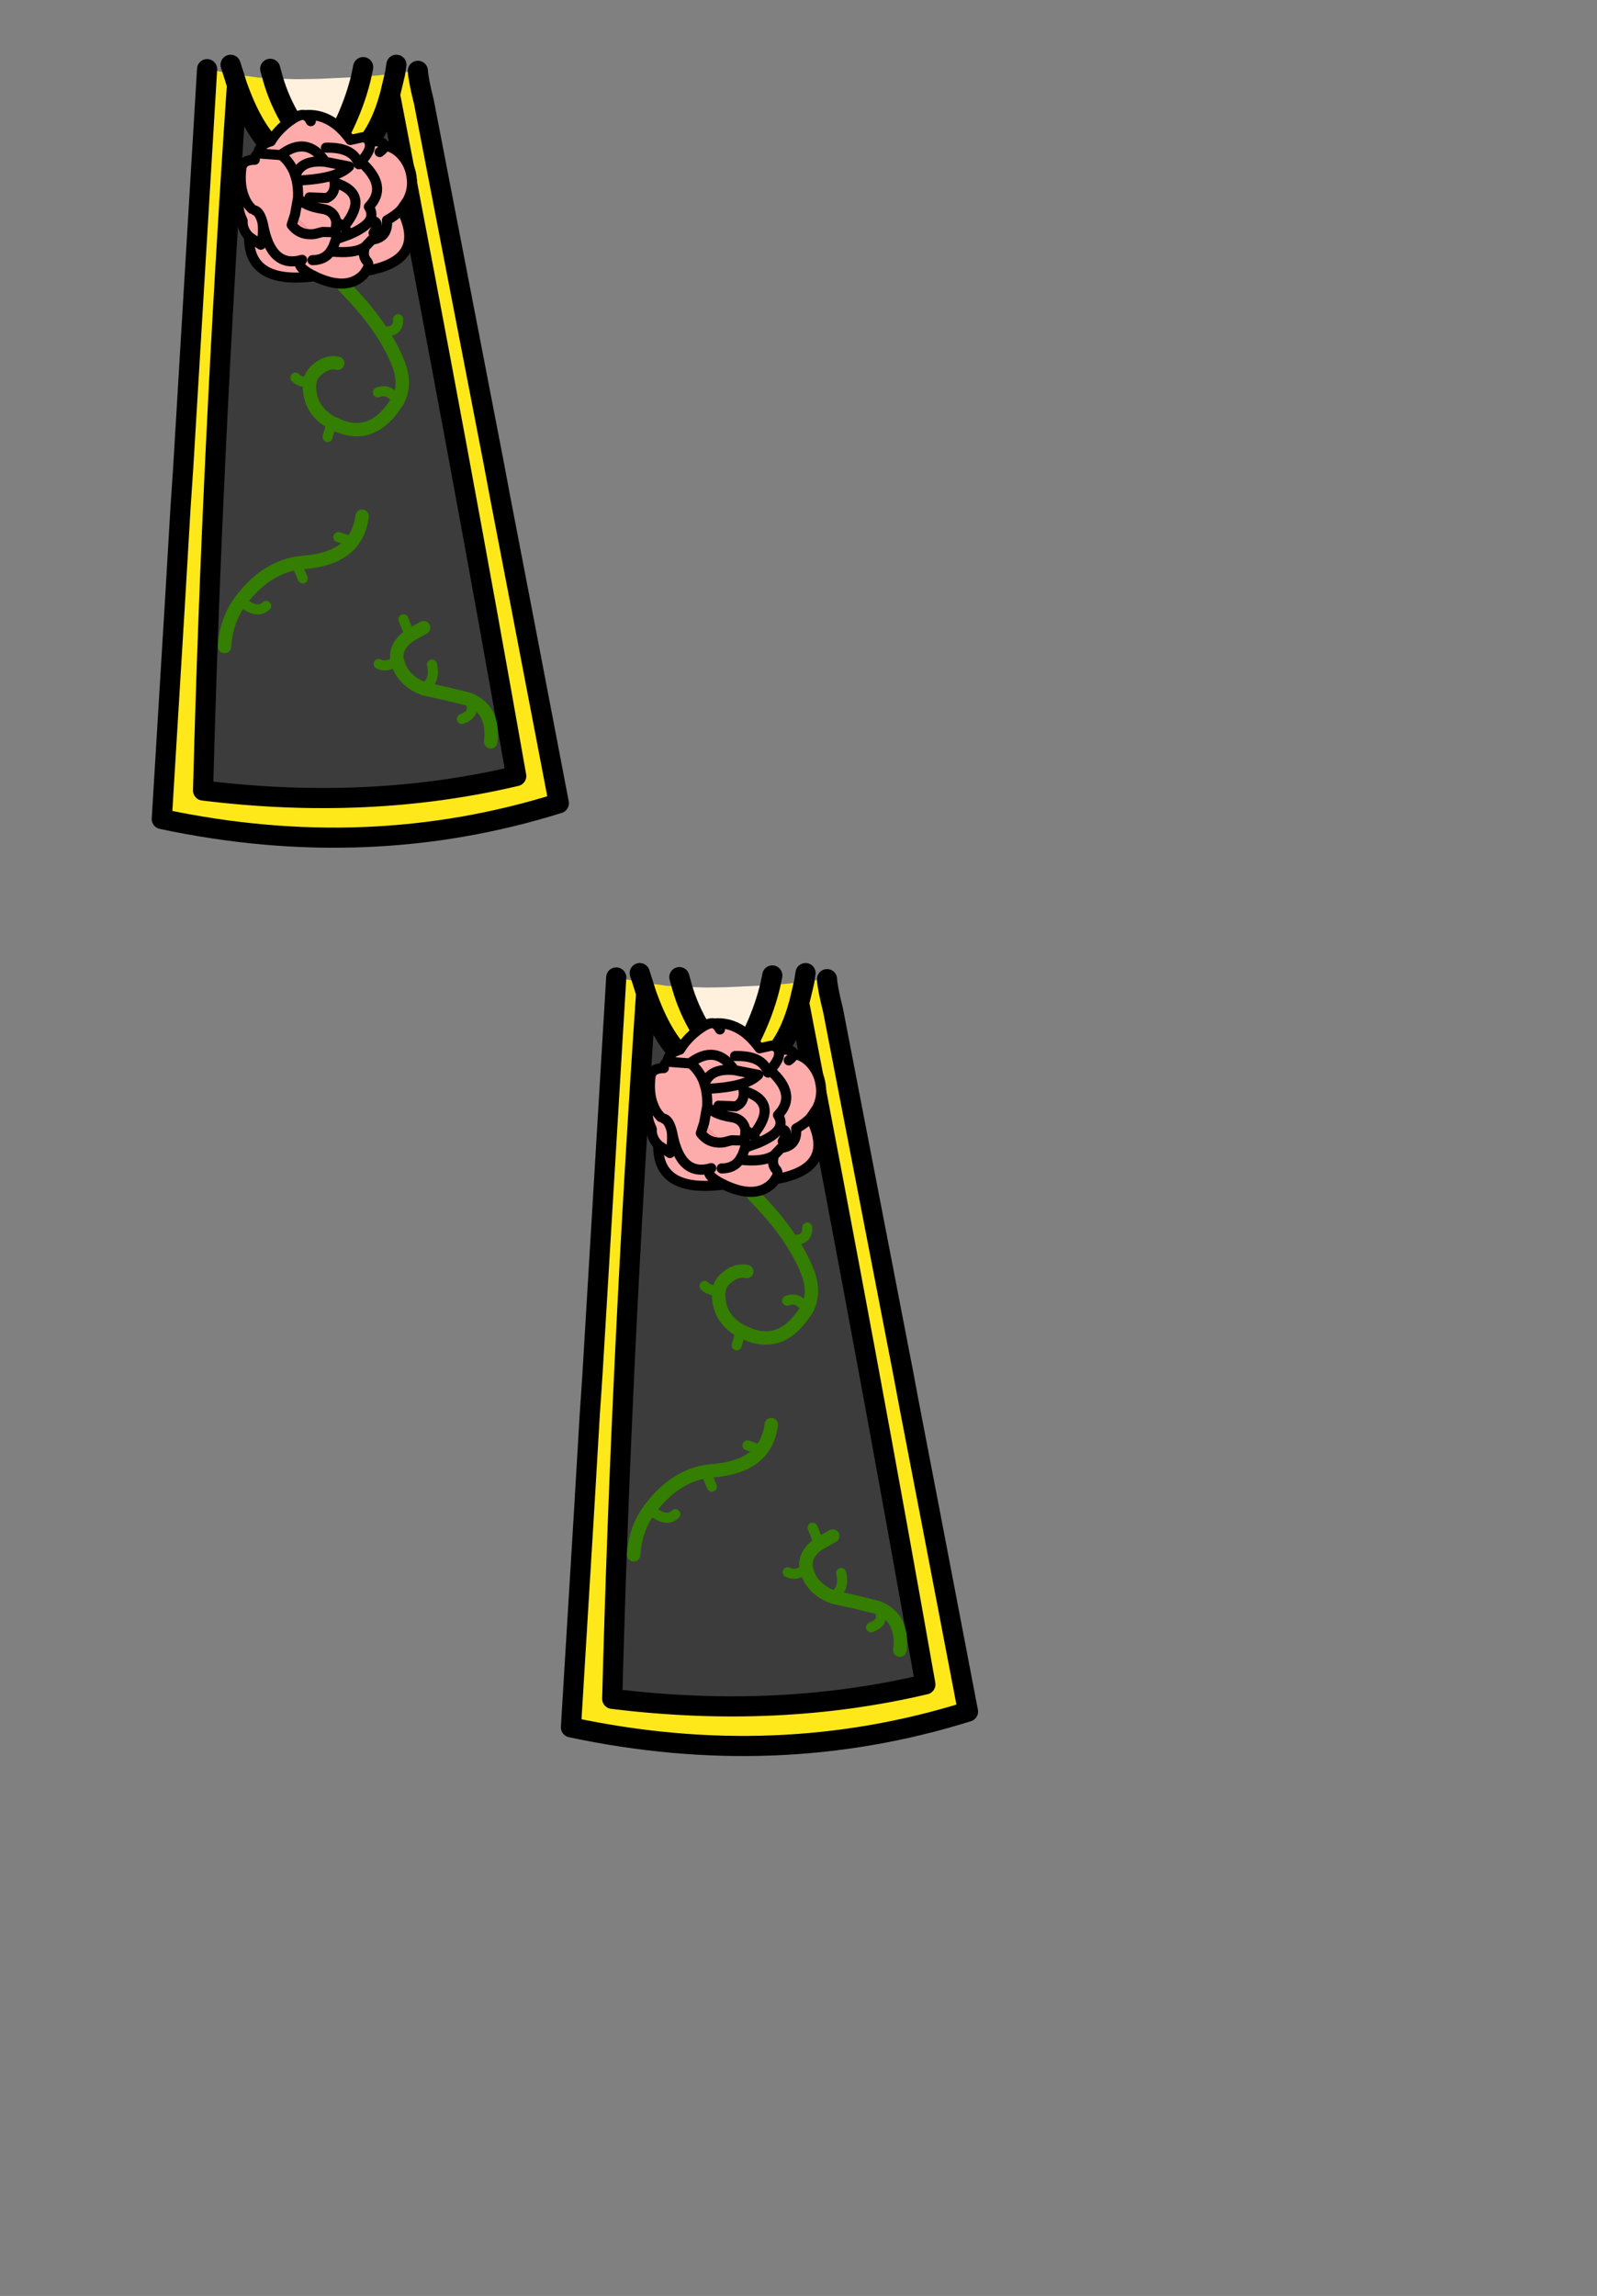 <?xml version="1.0" encoding="UTF-8" standalone="no"?>
<svg
   xmlns:dc="http://purl.org/dc/elements/1.1/"
   xmlns:cc="http://creativecommons.org/ns#"
   xmlns:rdf="http://www.w3.org/1999/02/22-rdf-syntax-ns#"
   xmlns:svg="http://www.w3.org/2000/svg"
   xmlns="http://www.w3.org/2000/svg"
   xmlns:xlink="http://www.w3.org/1999/xlink"
   xmlns:sodipodi="http://sodipodi.sourceforge.net/DTD/sodipodi-0.dtd"
   xmlns:inkscape="http://www.inkscape.org/namespaces/inkscape"
   height="342.0px"
   width="237.9px"
   id="svg20902"
   version="1.1"
   inkscape:version="0.48.5 r10040"
   sodipodi:docname="271.svg">
  <rect width="100%" height="100%" fill="#808080" stroke="none"/>
  <sodipodi:namedview
     pagecolor="#ffffff"
     bordercolor="#666666"
     borderopacity="1"
     objecttolerance="10"
     gridtolerance="10"
     guidetolerance="10"
     inkscape:pageopacity="0"
     inkscape:pageshadow="2"
     inkscape:window-width="1920"
     inkscape:window-height="1012"
     id="namedview20941"
     showgrid="false"
     inkscape:zoom="3.9035602"
     inkscape:cx="37.474907"
     inkscape:cy="263.25019"
     inkscape:window-x="-8"
     inkscape:window-y="-8"
     inkscape:window-maximized="1"
     inkscape:current-layer="svg20902" />
  <g
     transform="matrix(1, 0, 0, 1, 118.05, 273.9)"
     id="g20904">
    <use
       height="150.35"
       transform="matrix(1.0, 0.0, 0.0, 1.0, -57.1, -138.6)"
       width="109.4"
       xlink:href="#shape0"
       id="use20906" />
  </g>
  <g
     id="shape0"
     transform="matrix(1, 0, 0, 1, 57.1, 138.6)">
    <path
       d="M1.75 -127.65 L5.15 -128.1 5.15 -128.05 Q5.2 -126.8 6.05 -123.4 L16.5 -69.35 17.4 -64.55 20.7 -47.4 26.15 -18.95 Q-2.25 -10.05 -33.0 -16.6 L-31.0 -49.5 -30.2 -63.1 -29.8 -69.05 -26.25 -128.3 -22.3 -127.55 -19.75 -127.2 -18.7 -127.05 -16.45 -126.9 Q-14.55 -120.25 -8.95 -114.5 -17.05 -112.45 -21.8 -125.95 -25.55 -70.8 -26.85 -20.85 -2.2 -17.8 19.8 -23.0 11.4 -70.7 1.0 -124.5 L1.75 -127.65 1.0 -124.5 Q-1.9 -113.8 -8.95 -114.5 -4.8 -120.85 -3.3 -127.15 L-1.65 -127.3 -0.95 -127.35 1.75 -127.65 M-22.3 -127.55 L-21.8 -125.95 -22.3 -127.55"
       fill="#ffe81a"
       fill-rule="evenodd"
       stroke="none"
       id="path20913" />
    <path
       d="M1.0 -124.5 Q11.4 -70.7 19.8 -23.0 -2.2 -17.8 -26.85 -20.85 -25.55 -70.8 -21.8 -125.95 -17.05 -112.45 -8.95 -114.5 -1.9 -113.8 1.0 -124.5"
       fill="#3c3c3c"
       fill-rule="evenodd"
       stroke="none"
       id="path20917" />
    <path
       d="M-16.45 -126.9 L-12.75 -126.8 -9.75 -126.85 -3.35 -127.15 -3.3 -127.15 Q-4.8 -120.85 -8.95 -114.5 -14.55 -120.25 -16.45 -126.9"
       fill="#fff1dd"
       fill-rule="evenodd"
       stroke="none"
       id="path20919" />
    <path
       d="m 1.75,-127.65 0.2,-1.3 m -0.2,1.3 -0.75,3.15 c 6.933,35.867 13.2,69.7 18.8,101.5 -14.667,3.467 -30.217,4.183 -46.65,2.15 0.867,-33.3 2.55,-68.333 5.05,-105.1 l -0.5,-1.6 -0.45,-1.4 m -3.5,0.65 -3.55,59.25 -0.4,5.95 -0.8,13.6 -2,32.9 c 20.5,4.367 40.217,3.583 59.15,-2.35 L 20.7,-47.4 17.4,-64.55 16.5,-69.35 6.05,-123.4 c -0.567,-2.267 -0.867,-3.817 -0.9,-4.65 m -8.45,0.9 0.3,-1.45 m -13.45,1.7 -0.4,-1.45 m 13.55,1.2 c -1,4.2 -2.883,8.417 -5.65,12.65 4.7,0.467 8.017,-2.867 9.95,-10 m -9.95,10 c -3.733,-3.833 -6.233,-7.967 -7.5,-12.4 m -5.35,0.95 c 3.167,9 7.45,12.817 12.85,11.45"
       id="path20921"
       inkscape:connector-curvature="0"
       style="fill:none;stroke:#000000;stroke-width:3;stroke-linecap:round;stroke-linejoin:round"
       sodipodi:nodetypes="ccccccccccccccccccccccccccccccc" />
    <path
       d="M-0.3 -89.25 Q1.25 -86.9 2.2 -84.55 3.5 -81.3 2.1 -78.8 L1.95 -78.6 Q-1.45 -73.25 -6.35 -75.05 L-7.7 -75.65 Q-11.0 -77.5 -11.0 -81.1 L-10.95 -81.65 Q-10.8 -82.85 -9.65 -83.7 -8.3 -84.8 -6.8 -84.5 M6.0 -45.1 L3.95 -43.95 Q1.7 -42.35 2.05 -40.3 L2.4 -39.2 Q3.4 -37.0 6.05 -36.0 L9.25 -35.3 12.7 -34.45 Q16.55 -32.95 16.0 -28.1 M-7.2 -107.75 Q-10.6 -100.95 -5.15 -95.2 -2.25 -92.2 -0.3 -89.25 M-3.15 -61.7 Q-3.45 -59.45 -4.65 -57.9 -6.8 -55.25 -11.65 -54.85 L-12.95 -54.7 Q-17.7 -53.85 -21.25 -49.1 -23.4 -46.25 -23.65 -42.3"
       fill="none"
       stroke="#347e01"
       stroke-linecap="round"
       stroke-linejoin="round"
       stroke-width="2.0"
       id="path20925" />
    <path
       d="M-7.7 -75.65 L-8.3 -73.5 M6.05 -36.0 Q7.85 -37.3 7.25 -39.6 M3.0 -46.35 L3.95 -43.95 M-10.95 -81.65 Q-12.35 -81.6 -13.1 -82.35 M-0.3 -89.25 Q2.3 -88.95 2.2 -91.05 M-12.95 -54.7 L-12.0 -52.45 M-6.7 -58.6 L-4.65 -57.9 M-21.25 -49.1 Q-18.85 -47.0 -17.45 -48.35 M2.05 -40.3 Q0.65 -39.05 -0.7 -39.7 M2.1 -78.8 Q0.9 -80.85 -0.8 -80.15"
       fill="none"
       stroke="#347e01"
       stroke-linecap="round"
       stroke-linejoin="round"
       stroke-width="1.5"
       id="path20927" />
    <path
       d="M12.7 -34.45 Q14.05 -32.35 11.7 -31.5"
       fill="none"
       stroke="#347e01"
       stroke-linecap="round"
       stroke-linejoin="round"
       stroke-width="1.5"
       id="path20929" />
    <path
       d="M-20.0 -103.35 Q-21.05 -104.45 -20.95 -105.7 -22.25 -108.5 -20.7 -109.2 -21.45 -110.95 -21.15 -113.5 -21.0 -114.8 -19.15 -114.8 -19.25 -115.25 -18.65 -115.75 -18.5 -117.05 -16.75 -117.55 -15.8 -119.15 -14.1 -120.45 -12.45 -121.7 -11.7 -121.45 -7.8 -121.8 -4.9 -117.75 L-3.1 -118.15 Q-2.4 -118.1 -2.1 -117.55 L-2.1 -117.5 Q-0.4 -117.7 0.05 -117.15 L0.2 -116.9 Q1.7 -116.7 2.85 -115.35 3.95 -114.05 4.2 -112.3 4.5 -110.45 3.65 -108.8 L2.7 -107.4 Q6.6 -99.8 -2.55 -98.25 L-2.95 -97.7 Q-5.3 -95.3 -9.7 -97.2 L-10.25 -97.45 Q-20.1 -96.15 -20.0 -103.35 L-18.25 -102.15 Q-17.85 -103.25 -17.95 -105.05 -17.85 -103.25 -18.25 -102.15 L-20.0 -103.35 M-18.0 -105.5 L-17.95 -105.05 -17.9 -105.1 -18.0 -105.5 Q-18.4 -107.0 -19.1 -107.25 -18.4 -107.0 -18.0 -105.5 M-15.3 -115.5 L-18.65 -115.75 -15.3 -115.5 Q-11.4 -118.5 -8.65 -114.5 -12.3 -114.85 -13.1 -112.4 L-13.3 -113.0 Q-13.95 -114.45 -15.0 -115.35 L-15.3 -115.5 -15.0 -115.35 Q-13.95 -114.45 -13.3 -113.0 L-13.1 -112.4 -12.9 -111.7 Q-9.45 -111.85 -7.4 -112.5 -5.9 -113.0 -5.1 -113.8 L-8.65 -114.5 -5.1 -113.8 Q-5.9 -113.0 -7.4 -112.5 -9.45 -111.85 -12.9 -111.7 L-13.1 -112.4 Q-12.3 -114.85 -8.65 -114.5 -11.4 -118.5 -15.3 -115.5 M-11.7 -121.45 Q-11.15 -121.25 -10.8 -120.55 -11.15 -121.25 -11.7 -121.45 M-12.9 -111.7 Q-12.65 -110.5 -12.7 -109.15 L-13.15 -106.65 -12.7 -109.15 Q-12.65 -110.5 -12.9 -111.7 M-13.15 -106.65 L-13.65 -105.1 Q-12.4 -103.45 -10.2 -103.75 -11.8 -104.85 -13.15 -106.65 M-3.65 -114.15 L-3.35 -114.5 Q0.8 -110.85 -2.15 -107.8 -1.45 -106.7 -2.05 -105.7 -2.75 -104.65 -5.1 -103.65 L-5.85 -104.85 -5.1 -103.65 Q-2.75 -104.65 -2.05 -105.7 -1.45 -106.7 -2.15 -107.8 0.8 -110.85 -3.35 -114.5 L-3.65 -114.15 Q-4.45 -116.7 -8.55 -116.6 -4.45 -116.7 -3.65 -114.15 M-12.7 -109.15 Q-11.85 -107.95 -9.15 -107.5 -7.3 -107.25 -7.0 -105.55 L-7.1 -104.0 -9.05 -104.05 -10.2 -103.75 -9.05 -104.05 -7.1 -104.0 -7.0 -105.55 Q-7.3 -107.25 -9.15 -107.5 -11.85 -107.95 -12.7 -109.15 M-7.25 -111.4 L-7.4 -112.5 -7.25 -111.4 Q-1.85 -109.75 -5.85 -104.85 -1.85 -109.75 -7.25 -111.4 -7.15 -109.65 -8.45 -109.1 L-11.0 -109.2 -8.45 -109.1 Q-7.15 -109.65 -7.25 -111.4 M-0.55 -115.95 Q0.2 -116.5 0.2 -116.9 0.2 -116.5 -0.55 -115.95 M-1.45 -103.9 Q-0.25 -105.8 -2.05 -105.7 -0.25 -105.8 -1.45 -103.9 M-10.25 -97.45 Q-13.3 -98.95 -12.1 -99.9 -16.7 -98.55 -17.9 -105.1 -16.7 -98.55 -12.1 -99.9 -13.3 -98.95 -10.25 -97.45 M-7.85 -101.15 Q-4.35 -100.75 -2.75 -101.8 L-1.7 -102.9 Q0.75 -103.2 0.55 -105.8 1.85 -106.5 2.7 -107.4 1.85 -106.5 0.55 -105.8 0.75 -103.2 -1.7 -102.9 L-2.75 -101.8 Q-3.15 -100.45 -2.45 -99.7 -1.95 -99.15 -2.55 -98.25 -1.95 -99.15 -2.45 -99.7 -3.15 -100.45 -2.75 -101.8 -4.35 -100.75 -7.85 -101.15 -8.75 -99.85 -10.55 -99.85 -8.75 -99.85 -7.85 -101.15 L-7.45 -101.85 -7.05 -102.95 Q-6.9 -103.65 -7.1 -104.0 -6.9 -103.65 -7.05 -102.95 L-7.45 -101.85 -7.85 -101.15 M-5.1 -103.65 L-7.05 -102.95 -5.1 -103.65 M-19.6 -107.5 Q-20.35 -108.25 -20.7 -109.2 -20.35 -108.25 -19.6 -107.5 M-3.35 -114.5 Q-1.6 -116.35 -2.1 -117.5 -1.6 -116.35 -3.35 -114.5 M-7.0 -105.55 L-5.85 -104.85 -7.0 -105.55"
       fill="#feabab"
       fill-rule="evenodd"
       stroke="none"
       id="path20931" />
    <path
       d="M-10.2 -103.75 Q-12.4 -103.45 -13.65 -105.1 L-13.15 -106.65 Q-11.8 -104.85 -10.2 -103.75"
       fill="#fe9a9a"
       fill-rule="evenodd"
       stroke="none"
       id="path20933" />
    <path
       d="M-20.0 -103.35 Q-21.05 -104.45 -20.95 -105.7 -22.25 -108.5 -20.7 -109.2 -21.45 -110.95 -21.15 -113.5 -21.0 -114.8 -19.15 -114.8 -19.25 -115.25 -18.65 -115.75 -18.5 -117.05 -16.75 -117.55 -15.8 -119.15 -14.1 -120.45 -12.45 -121.7 -11.7 -121.45 -7.8 -121.8 -4.9 -117.75 L-3.1 -118.15 Q-2.4 -118.1 -2.1 -117.55 L-2.1 -117.5 Q-0.4 -117.7 0.05 -117.15 L0.2 -116.9 Q1.7 -116.7 2.85 -115.35 3.95 -114.05 4.2 -112.3 4.5 -110.45 3.65 -108.8 L2.7 -107.4 Q1.85 -106.5 0.55 -105.8 0.75 -103.2 -1.7 -102.9 L-2.75 -101.8 Q-3.15 -100.45 -2.45 -99.7 -1.95 -99.15 -2.55 -98.25 L-2.95 -97.7 Q-5.3 -95.3 -9.7 -97.2 L-10.25 -97.45 M-20.0 -103.35 L-18.25 -102.15 Q-17.85 -103.25 -17.95 -105.05 L-18.0 -105.5 Q-18.4 -107.0 -19.1 -107.25 M-10.8 -120.55 Q-11.15 -121.25 -11.7 -121.45 M-13.1 -112.4 Q-12.3 -114.85 -8.65 -114.5 -11.4 -118.5 -15.3 -115.5 L-15.0 -115.35 Q-13.95 -114.45 -13.3 -113.0 L-13.1 -112.4 -12.9 -111.7 Q-9.45 -111.85 -7.4 -112.5 -5.9 -113.0 -5.1 -113.8 L-8.65 -114.5 M-18.65 -115.75 L-15.3 -115.5 M-17.9 -105.1 L-18.0 -105.5 M-13.15 -106.65 L-12.7 -109.15 Q-12.65 -110.5 -12.9 -111.7 M-10.2 -103.75 Q-12.4 -103.45 -13.65 -105.1 L-13.15 -106.65 M-10.2 -103.75 L-9.05 -104.05 -7.1 -104.0 -7.0 -105.55 Q-7.3 -107.25 -9.15 -107.5 -11.85 -107.95 -12.7 -109.15 M-5.85 -104.85 L-5.1 -103.65 Q-2.75 -104.65 -2.05 -105.7 -1.45 -106.7 -2.15 -107.8 0.8 -110.85 -3.35 -114.5 L-3.65 -114.15 M0.2 -116.9 Q0.2 -116.5 -0.55 -115.95 M-7.4 -112.5 L-7.25 -111.4 Q-7.15 -109.65 -8.45 -109.1 L-11.0 -109.2 M-5.85 -104.85 L-7.0 -105.55 M-2.1 -117.5 Q-1.6 -116.35 -3.35 -114.5 M-20.7 -109.2 Q-20.35 -108.25 -19.6 -107.5 M-10.55 -99.85 Q-8.75 -99.85 -7.85 -101.15 L-7.45 -101.85 -7.05 -102.95 Q-6.9 -103.65 -7.1 -104.0 M-7.05 -102.95 L-5.1 -103.65 M-2.75 -101.8 Q-4.35 -100.75 -7.85 -101.15 M-17.9 -105.1 Q-16.7 -98.55 -12.1 -99.9 -13.3 -98.95 -10.25 -97.45 M-2.05 -105.7 Q-0.25 -105.8 -1.45 -103.9"
       fill="none"
       stroke="#000000"
       stroke-linecap="round"
       stroke-linejoin="round"
       stroke-width="1.5"
       id="path20935" />
    <path
       d="M2.7 -107.4 Q6.6 -99.8 -2.55 -98.25 M-10.25 -97.45 Q-20.1 -96.15 -20.0 -103.35 M-3.65 -114.15 Q-4.45 -116.7 -8.55 -116.6 M-7.25 -111.4 Q-1.85 -109.75 -5.85 -104.85"
       fill="none"
       stroke="#000000"
       stroke-linecap="round"
       stroke-linejoin="round"
       stroke-width="1.5"
       id="path20937" />
    <path
       d="M-13.15 -106.65 Q-11.8 -104.85 -10.2 -103.75"
       fill="none"
       stroke="#010101"
       stroke-linecap="round"
       stroke-linejoin="round"
       stroke-opacity="0.0"
       stroke-width="1.5"
       id="path20939" />
  </g>
  <defs
     id="defs20908" />
</svg>
